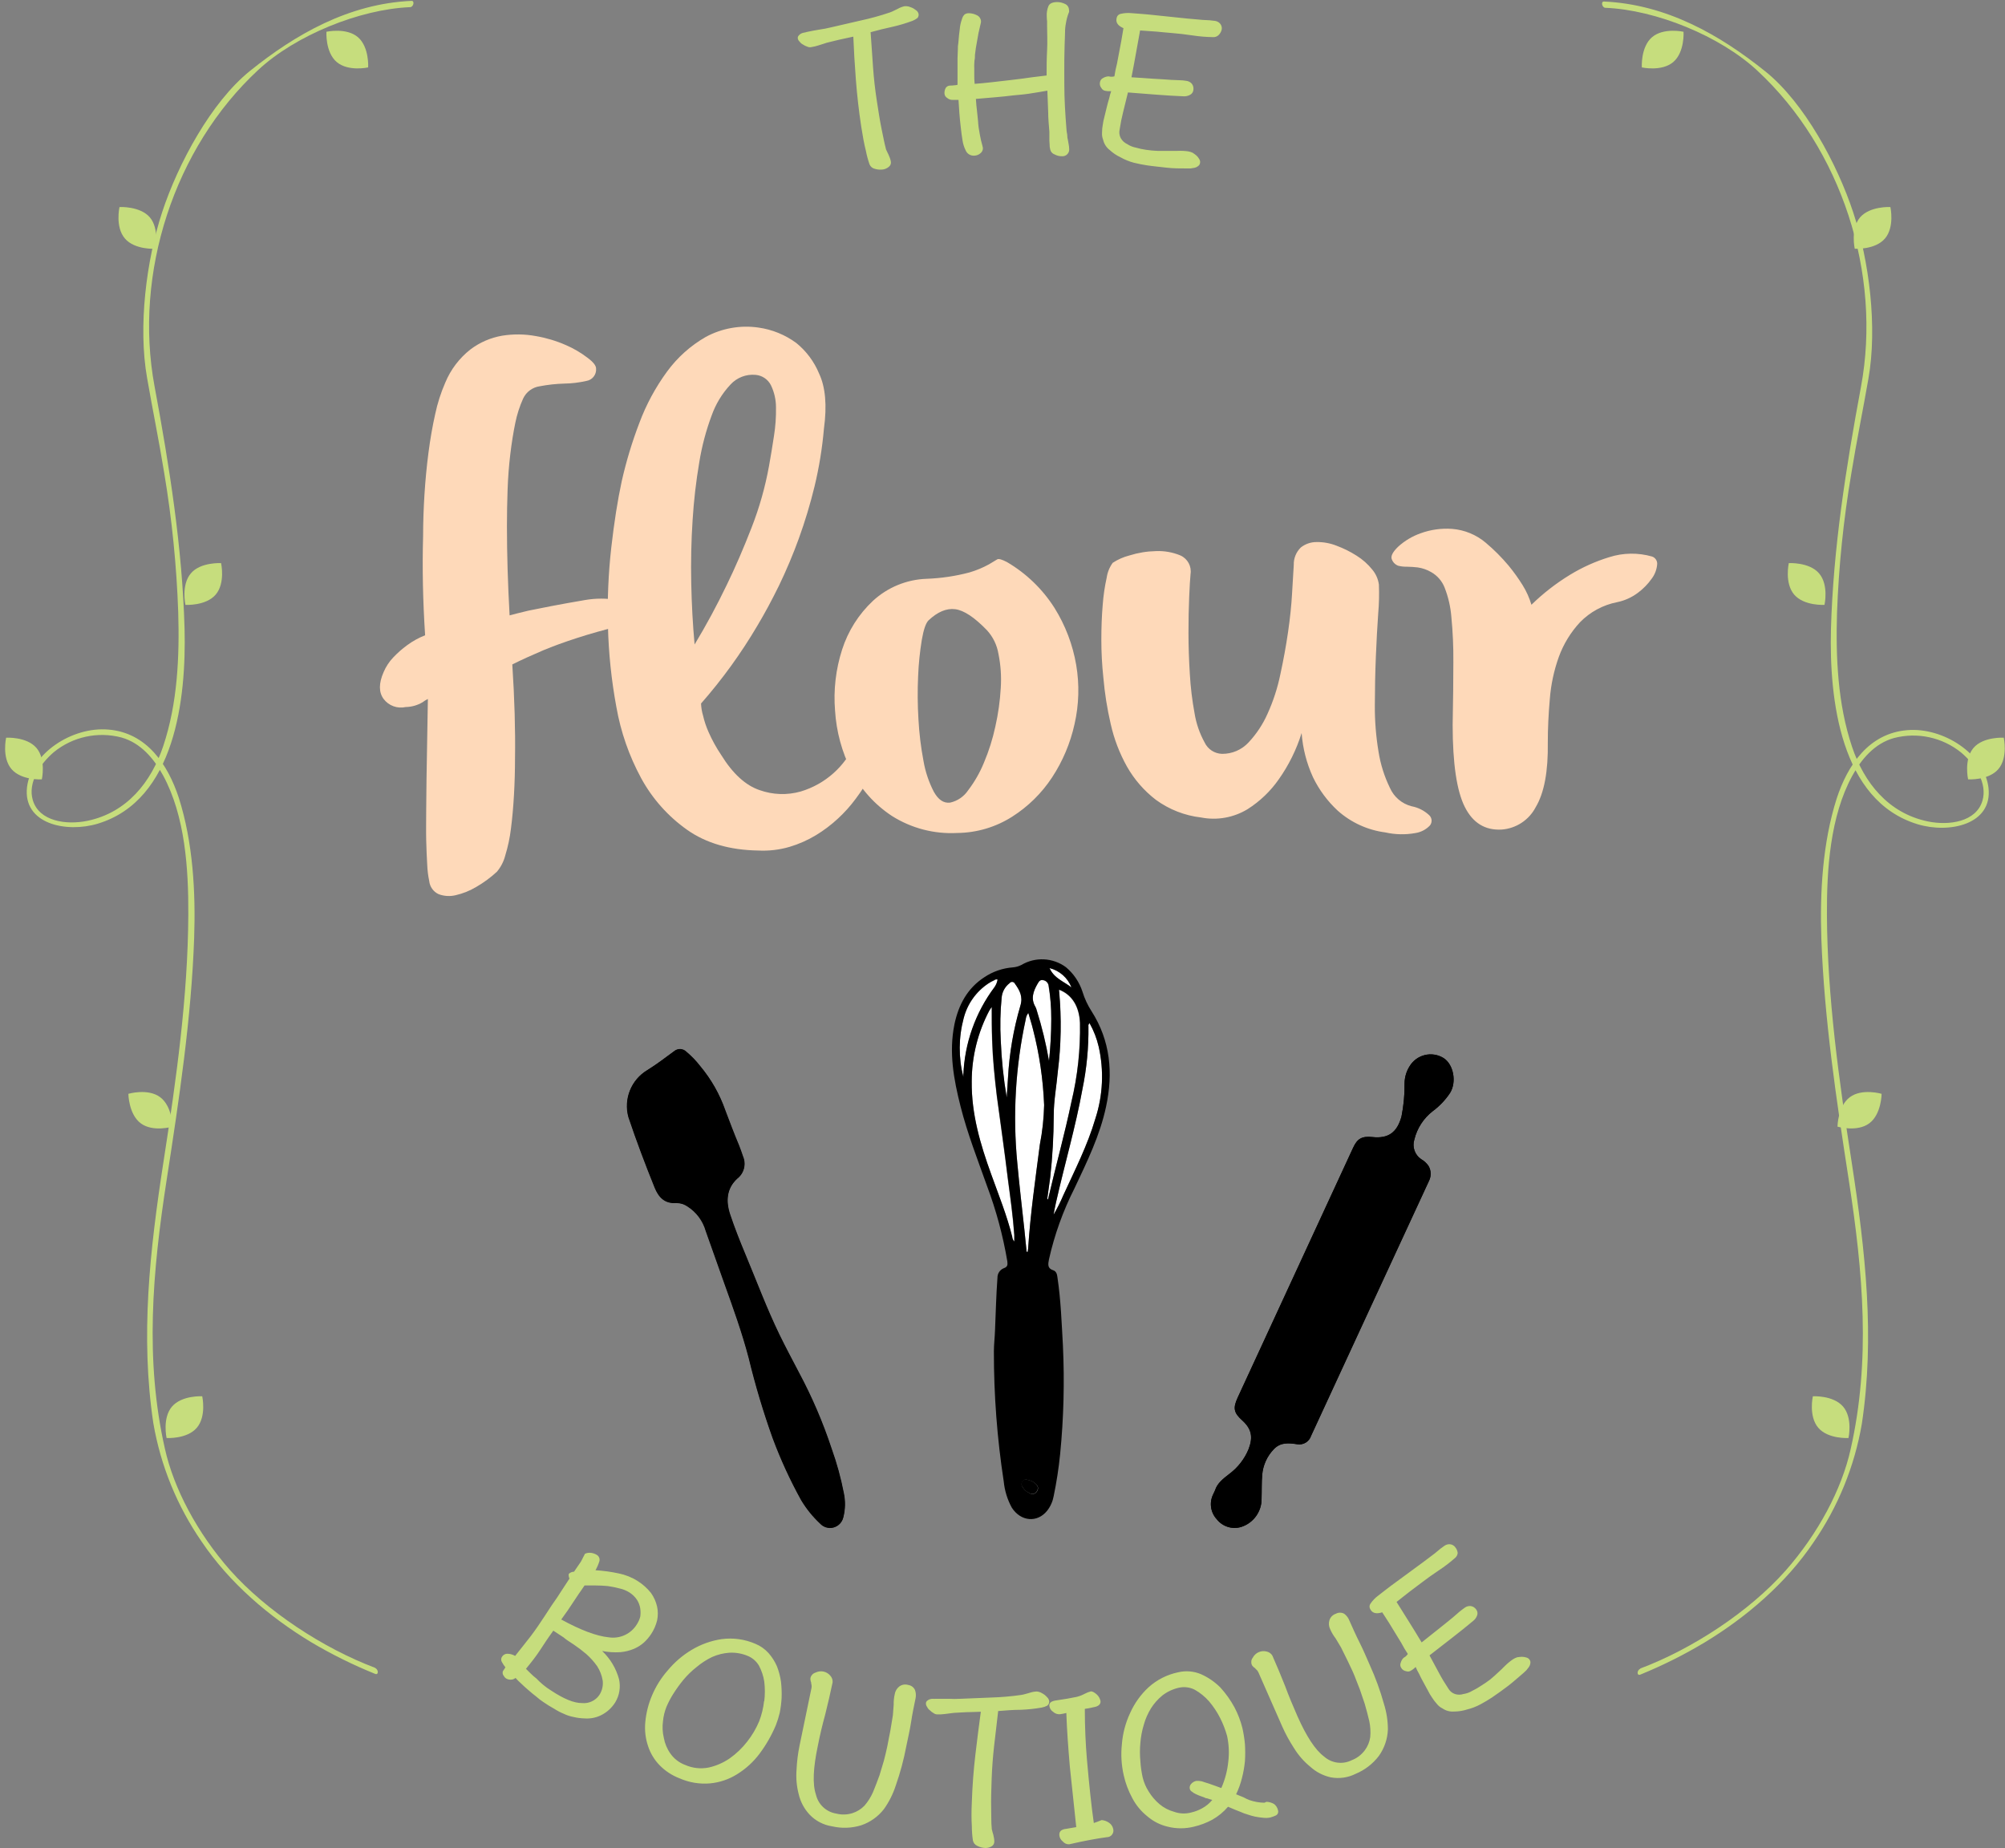 <svg xmlns="http://www.w3.org/2000/svg" width="370" height="341" viewBox="0 0 370 341">
  <rect x="0" y="0" width="370" height="341" fill="#808080" stroke="none"/>
  <g fill="none">
    <path fill="#C6DD7D" d="M169.31 3.32C169.041 3.529 168.745 3.7 168.43 3.83 167.22 4.283 165.98 4.654 164.72 4.94 163.39 5.23 162.02 5.56 160.66 5.94 160.83 8.17 160.96 10.35 161.11 12.42 161.26 14.49 161.49 16.53 161.78 18.42 162.09 20.42 162.37 22.29 162.69 23.82 163.01 25.35 163.23 26.53 163.43 27.25 163.46 27.473 163.535 27.687 163.65 27.88 163.77 28.11 163.84 28.31 163.95 28.5L164.21 29.13C164.288 29.338 164.348 29.552 164.39 29.77 164.474 30.143 164.338 30.531 164.04 30.77 163.73 31.035 163.353 31.208 162.95 31.27 162.454 31.34 161.95 31.303 161.47 31.16 161.024 31.07 160.651 30.767 160.47 30.35 160.178 29.514 159.948 28.659 159.78 27.79 159.47 26.59 159.21 25.13 158.94 23.42 158.493 20.487 158.16 17.577 157.94 14.69 157.72 11.803 157.563 9.16 157.47 6.76 156.47 6.99 155.62 7.17 154.85 7.33 154.08 7.49 153.33 7.73 152.6 7.88L151.85 8.12 151.09 8.36C150.63 8.512 150.158 8.625 149.68 8.7 149.436 8.745 149.183 8.71 148.96 8.6 148.685 8.515 148.425 8.387 148.19 8.22 147.941 8.101 147.727 7.918 147.57 7.69 147.395 7.544 147.275 7.343 147.23 7.12 147.186 6.913 147.25 6.699 147.4 6.55 147.52 6.401 147.67 6.278 147.84 6.19 147.993 6.118 148.154 6.065 148.32 6.03 148.511 6.006 148.698 5.963 148.88 5.9 149.61 5.75 150.37 5.59 151.15 5.47 151.887 5.37 152.618 5.229 153.34 5.05L158.81 3.79C160.637 3.397 162.44 2.899 164.21 2.3 164.464 2.211 164.711 2.104 164.95 1.98L165.69 1.62C166.083 1.397 166.508 1.235 166.95 1.14 167.192 1.124 167.434 1.145 167.67 1.2 167.943 1.283 168.21 1.383 168.47 1.5 168.75 1.67 168.98 1.84 169.17 1.98 169.335 2.134 169.453 2.332 169.51 2.55 169.565 2.824 169.491 3.108 169.31 3.32L169.31 3.32 169.31 3.32zM197.18 2.47C196.963 3.046 196.805 3.642 196.71 4.25 196.59 4.836 196.533 5.432 196.54 6.03 196.48 7.6 196.43 9.2 196.41 10.85 196.39 12.5 196.41 14.15 196.41 15.67 196.41 18.35 196.58 21.02 196.79 23.67 196.801 24.057 196.852 24.443 196.94 24.82 196.94 25.181 196.987 25.541 197.08 25.89L197.21 26.63C197.261 26.887 197.291 27.148 197.3 27.41 197.355 27.779 197.24 28.154 196.988 28.429 196.736 28.705 196.373 28.852 196 28.83 195.507 28.842 195.02 28.721 194.59 28.48 194.159 28.321 193.851 27.936 193.79 27.48 193.718 27.24 193.687 26.99 193.7 26.74 193.7 26.49 193.65 26.2 193.65 25.92L193.65 24.31C193.55 23.12 193.44 21.92 193.43 20.73L193.28 16.73 191.64 17.01 189.88 17.29C189.3 17.38 188.76 17.43 188.27 17.48L187 17.6C185.93 17.74 184.86 17.84 183.75 17.94L180.09 18.25C180.15 19.07 180.2 19.81 180.29 20.43L180.48 22.28C180.53 23.123 180.641 23.962 180.81 24.79 180.934 25.508 181.098 26.219 181.3 26.92 181.342 27.054 181.372 27.191 181.39 27.33 181.39 27.728 181.196 28.102 180.87 28.33 180.557 28.579 180.17 28.717 179.77 28.72 179.082 28.764 178.444 28.361 178.19 27.72 177.902 27.141 177.71 26.52 177.62 25.88 177.49 25.14 177.39 24.32 177.29 23.41 177.19 22.5 177.1 21.72 177.04 20.86L176.88 18.43 175.8 18.43C175.434 18.444 175.077 18.319 174.8 18.08 174.489 17.905 174.294 17.577 174.29 17.22 174.278 16.872 174.358 16.528 174.52 16.22 174.714 15.939 175.039 15.777 175.38 15.79 175.614 15.79 175.848 15.774 176.08 15.74 176.29 15.736 176.498 15.706 176.7 15.65L176.7 13.65 176.7 12.33 176.7 10.76 176.76 9.19C176.747 8.734 176.781 8.279 176.86 7.83 176.93 6.97 177 6.14 177.11 5.39 177.162 4.74 177.304 4.101 177.53 3.49 177.612 3.175 177.778 2.888 178.01 2.66 178.252 2.499 178.54 2.422 178.83 2.44 179.317 2.45 179.796 2.57 180.23 2.79 180.668 2.974 180.973 3.378 181.03 3.85L181.03 3.85C181.037 3.933 181.037 4.017 181.03 4.1 180.88 4.76 180.72 5.43 180.57 6.1L180.19 8.25C180.11 8.66 180.04 9.08 180 9.49 179.925 9.899 179.892 10.314 179.9 10.73 179.83 11.082 179.793 11.441 179.79 11.8 179.775 12.046 179.775 12.294 179.79 12.54L179.79 13.82C179.79 14.32 179.79 14.82 179.86 15.47 180.72 15.41 181.79 15.31 183.03 15.17L186.77 14.74C188.01 14.59 189.2 14.45 190.35 14.27L193.14 13.93C193.14 12.45 193.14 10.88 193.23 9.27 193.32 7.66 193.23 6.22 193.23 4.9L193.23 3.95C193.189 3.638 193.169 3.324 193.17 3.01 193.127 2.375 193.23 1.739 193.47 1.15 193.67.65 194.2.4 195.06.38 195.577.379 196.087.499 196.55.73 196.986.923 197.267 1.354 197.27 1.83 197.323 2.047 197.291 2.276 197.18 2.47L197.18 2.47 197.18 2.47zM224.85 6.5C224.579 6.749 224.217 6.876 223.85 6.85 222.594 6.833 221.341 6.73 220.1 6.54 218.75 6.34 217.48 6.19 216.33 6.1 215.18 6.01 214.33 5.92 213.49 5.84L210.39 5.62 209.62 9.88C209.37 11.26 209.11 12.72 208.8 14.26L210.7 14.38 212.7 14.52 214.56 14.63 216.13 14.74 217.62 14.8C218.07 14.8 218.53 14.85 218.94 14.92 219.326 14.97 219.682 15.158 219.94 15.45 220.185 15.772 220.29 16.18 220.23 16.58 220.196 16.965 219.97 17.307 219.63 17.49 219.262 17.697 218.842 17.794 218.42 17.77 216.84 17.7 215.15 17.61 213.3 17.46 211.45 17.31 209.71 17.17 208.15 17.06L207.28 20.6C207.004 21.681 206.783 22.776 206.62 23.88 206.489 24.428 206.564 25.004 206.83 25.5 207.098 25.973 207.507 26.351 208 26.58 208.488 26.904 209.035 27.128 209.61 27.24 210.22 27.415 210.842 27.549 211.47 27.64 212.179 27.747 212.893 27.814 213.61 27.84L215.69 27.84 216.44 27.84 217.28 27.84C217.948 27.808 218.618 27.838 219.28 27.93 219.556 27.98 219.825 28.064 220.08 28.18 220.327 28.339 220.564 28.512 220.79 28.7 220.997 28.891 221.172 29.114 221.31 29.36 221.442 29.564 221.496 29.809 221.46 30.05 221.432 30.282 221.309 30.492 221.12 30.63 220.939 30.786 220.723 30.895 220.49 30.95L219.72 31.08 219.01 31.08C217.72 31.08 216.47 31.08 215.32 30.94 214.17 30.8 212.86 30.69 211.6 30.5 210.86 30.39 210.1 30.23 209.21 30.02 208.358 29.79 207.538 29.454 206.77 29.02 206.038 28.676 205.363 28.22 204.77 27.67 204.172 27.209 203.751 26.556 203.58 25.82 203.404 25.386 203.332 24.917 203.37 24.45 203.371 23.98 203.414 23.512 203.5 23.05 203.569 22.544 203.673 22.042 203.81 21.55L204.24 19.78C204.37 19.22 204.53 18.66 204.7 18.1 204.787 17.665 204.908 17.237 205.06 16.82L204.4 16.82 203.99 16.76C203.669 16.715 203.389 16.518 203.24 16.23 202.993 15.929 202.9 15.529 202.99 15.15 203.043 14.821 203.257 14.539 203.56 14.4 203.862 14.214 204.206 14.108 204.56 14.09L205.01 14.16C205.226 14.168 205.441 14.145 205.65 14.09 205.767 13.298 205.927 12.514 206.13 11.74L206.92 7.56C207.03 6.87 207.18 6.1 207.32 5.2 206.32 4.76 205.93 4.2 206.03 3.5 206.049 3.318 206.103 3.141 206.19 2.98 206.322 2.781 206.52 2.635 206.75 2.57 207.44 2.401 208.154 2.353 208.86 2.43 209.77 2.48 210.75 2.59 211.86 2.67L219.08 3.42 220.44 3.54 221.88 3.67 223.2 3.74C223.61 3.8 223.94 3.81 224.2 3.85 224.592 3.903 224.95 4.103 225.2 4.41 225.418 4.695 225.512 5.055 225.46 5.41 225.378 5.829 225.164 6.211 224.85 6.5L224.85 6.5 224.85 6.5zM110.86 316.52C109.927 316.967 108.892 317.16 107.86 317.08 107.186 317.066 106.515 316.979 105.86 316.82 105.24 316.708 104.638 316.513 104.07 316.24 103.442 315.983 102.839 315.669 102.27 315.3 101.581 314.924 100.914 314.51 100.27 314.06 99.812 313.76 99.378 313.426 98.97 313.06 98.44 312.66 97.97 312.26 97.5 311.85 97.03 311.44 96.55 311.03 96.14 310.61 95.781 310.304 95.446 309.969 95.14 309.61 94.874 309.831 94.535 309.945 94.19 309.93 93.924 309.928 93.663 309.859 93.43 309.73 93.232 309.61 93.073 309.437 92.97 309.23 92.824 309.073 92.749 308.864 92.76 308.65 92.741 308.531 92.77 308.408 92.84 308.31L93.27 307.66C93.023 307.345 92.802 307.011 92.61 306.66 92.423 306.346 92.446 305.949 92.67 305.66 92.868 305.362 93.193 305.174 93.55 305.15 94.081 305.138 94.605 305.277 95.06 305.55 96.06 304.26 97.06 303.07 97.96 301.88 98.86 300.69 99.69 299.46 100.5 298.22L101.81 296.22C102.26 295.53 102.81 294.83 103.22 294.14L105.09 291.28C105 291.096 104.949 290.895 104.94 290.69 104.919 290.584 104.937 290.474 104.99 290.38 105.249 290.149 105.583 290.018 105.93 290.01L107.21 288.14 107.95 286.7C108.292 286.547 108.668 286.488 109.04 286.53 109.437 286.578 109.819 286.711 110.16 286.92 110.522 287.155 110.708 287.585 110.63 288.01 110.448 288.612 110.2 289.192 109.89 289.74 111.333 289.826 112.767 290.023 114.18 290.33 115.427 290.579 116.617 291.057 117.69 291.74 118.624 292.331 119.452 293.075 120.14 293.94 120.676 294.694 121.056 295.548 121.26 296.45 121.438 297.294 121.438 298.166 121.26 299.01 121.04 299.896 120.671 300.737 120.17 301.5 119.797 302.067 119.357 302.588 118.86 303.05 118.307 303.547 117.675 303.949 116.99 304.24 116.187 304.575 115.337 304.784 114.47 304.86 113.349 304.932 112.222 304.858 111.12 304.64 112.614 306.052 113.69 307.847 114.23 309.83 114.563 311.292 114.316 312.827 113.54 314.11 112.894 315.152 111.965 315.988 110.86 316.52L110.86 316.52 110.86 316.52zM111.21 310.05C111.053 309.129 110.713 308.248 110.21 307.46 109.632 306.639 108.961 305.887 108.21 305.22 107.465 304.582 106.684 303.988 105.87 303.44L104.97 302.85C104.63 302.62 104.25 302.37 103.97 302.11L102.11 300.89C101.18 302.16 100.39 303.36 99.67 304.47 98.95 305.58 98.03 306.75 97.06 307.93L97.96 308.82C98.272 309.134 98.606 309.425 98.96 309.69 99.347 310.094 99.754 310.478 100.18 310.84 100.667 311.245 101.182 311.616 101.72 311.95 104.06 313.49 105.92 314.26 107.41 314.25 108.671 314.374 109.898 313.798 110.61 312.75 111.137 311.936 111.35 310.959 111.21 310L111.21 310.05 111.21 310.05zM118.15 298.33C118.224 297.816 118.224 297.294 118.15 296.78 118.061 296.218 117.857 295.68 117.55 295.2 117.195 294.669 116.736 294.217 116.2 293.87 115.631 293.503 115.001 293.242 114.34 293.1 113.623 292.909 112.895 292.762 112.16 292.66 111.399 292.585 110.635 292.548 109.87 292.55L107.87 292.55C107.49 293.14 107.09 293.67 106.77 294.15L104.77 297.15 103.57 298.83C107.13 300.77 110.05 301.89 112.36 302.12 114.417 302.434 116.461 301.479 117.54 299.7 117.812 299.274 118.018 298.808 118.15 298.32L118.15 298.33 118.15 298.33zM140.16 323.6C139.028 325.107 137.624 326.389 136.02 327.38 134.509 328.328 132.796 328.907 131.02 329.07 129.094 329.234 127.158 328.911 125.39 328.13 124.016 327.604 122.772 326.789 121.74 325.74 120.758 324.736 120.022 323.517 119.59 322.18 119.113 320.765 118.939 319.266 119.08 317.78 119.237 316.057 119.665 314.369 120.35 312.78 121.053 311.128 122.015 309.599 123.2 308.25 124.443 306.741 125.934 305.456 127.61 304.45 129.313 303.423 131.203 302.743 133.17 302.45 135.29 302.167 137.448 302.467 139.41 303.32 140.335 303.7 141.162 304.285 141.83 305.03 142.465 305.753 142.984 306.569 143.37 307.45 143.729 308.368 143.981 309.324 144.12 310.3 144.234 311.279 144.274 312.265 144.24 313.25 144.191 314.191 144.074 315.126 143.89 316.05 143.706 316.815 143.472 317.566 143.19 318.3 142.403 320.185 141.385 321.965 140.16 323.6L140.16 323.6 140.16 323.6zM141.04 313.89C141.181 312.701 141.181 311.499 141.04 310.31 140.881 309.26 140.543 308.245 140.04 307.31 139.572 306.535 138.873 305.926 138.04 305.57 136.953 305.103 135.772 304.894 134.59 304.96 133.492 305.036 132.416 305.303 131.41 305.75 130.383 306.244 129.422 306.866 128.55 307.6 127.651 308.304 126.83 309.102 126.1 309.98 125.418 310.809 124.79 311.681 124.22 312.59 123.747 313.339 123.336 314.125 122.99 314.94 122.651 315.781 122.435 316.667 122.35 317.57 122.207 318.6 122.257 319.648 122.5 320.66 122.684 321.704 123.097 322.695 123.71 323.56 124.387 324.526 125.343 325.263 126.45 325.67 127.801 326.263 129.301 326.43 130.75 326.15 132.147 325.843 133.471 325.27 134.65 324.46 135.873 323.595 136.961 322.554 137.88 321.37 138.789 320.221 139.536 318.952 140.1 317.6 140.56 316.408 140.862 315.16 141 313.89L141.04 313.89 141.04 313.89zM165.28 329.53C164.783 331.054 164.058 332.493 163.13 333.8 162.056 335.192 160.595 336.235 158.93 336.8 157.182 337.34 155.322 337.406 153.54 336.99 151.959 336.747 150.504 335.987 149.4 334.83 148.42 333.782 147.731 332.496 147.4 331.1 147.013 329.63 146.875 328.106 146.99 326.59 147.058 325.074 147.245 323.566 147.55 322.08L149.76 311.42C149.782 311.254 149.782 311.086 149.76 310.92 149.711 310.765 149.687 310.603 149.69 310.44 149.622 310.302 149.581 310.153 149.57 310 149.534 309.862 149.534 309.718 149.57 309.58 149.686 309.123 150.036 308.761 150.49 308.63 151.424 308.156 152.562 308.393 153.23 309.2 153.532 309.532 153.684 309.973 153.65 310.42 153.23 312.42 152.777 314.39 152.29 316.33 151.77 318.24 151.29 320.21 150.91 322.19 150.07 326.19 149.91 329.19 150.57 331.13 150.986 332.952 152.465 334.341 154.31 334.64 155.298 334.894 156.337 334.866 157.31 334.56 158.157 334.289 158.924 333.811 159.54 333.17 160.185 332.42 160.714 331.577 161.11 330.67 161.52 329.67 161.91 328.67 162.31 327.55L163.11 324.89C163.33 324.01 163.56 323.13 163.75 322.2 163.94 321.27 164.09 320.33 164.3 319.36L164.77 316.51 164.92 314.56C164.903 313.908 164.967 313.256 165.11 312.62 165.201 312.055 165.5 311.544 165.95 311.19 166.426 310.836 167.044 310.732 167.61 310.91 168.156 310.986 168.624 311.337 168.85 311.84 169.019 312.307 169.06 312.811 168.97 313.3 168.66 314.79 168.35 316.3 168.13 317.76 167.91 319.22 167.54 320.76 167.24 322.25 166.774 324.723 166.119 327.157 165.28 329.53L165.28 329.53 165.28 329.53zM193.23 314.74C192.915 314.901 192.578 315.016 192.23 315.08 190.957 315.304 189.671 315.441 188.38 315.49 187.01 315.49 185.61 315.61 184.2 315.72 183.96 317.94 183.68 320.12 183.45 322.17 183.22 324.22 183.07 326.28 183 328.17 182.93 330.23 182.87 332.09 182.91 333.65 182.95 335.21 182.91 336.41 183 337.16 182.992 337.384 183.026 337.608 183.1 337.82 183.17 338.07 183.21 338.28 183.29 338.49L183.43 339.15C183.469 339.368 183.489 339.589 183.49 339.81 183.495 340.18 183.295 340.522 182.97 340.7 182.614 340.903 182.209 341.004 181.8 340.99 181.302 340.966 180.814 340.837 180.37 340.61 179.945 340.434 179.634 340.06 179.54 339.61 179.412 338.732 179.345 337.847 179.34 336.96 179.26 335.72 179.26 334.24 179.34 332.5 179.44 329.533 179.66 326.613 180 323.74 180.34 320.867 180.673 318.237 181 315.85 180 315.9 179.1 315.91 178.31 315.93 177.52 315.95 176.74 316.04 176 316.06L175.21 316.16 174.43 316.26C173.95 316.327 173.465 316.354 172.98 316.34 172.731 316.34 172.489 316.259 172.29 316.11 172.038 315.973 171.808 315.797 171.61 315.59 171.383 315.431 171.203 315.213 171.09 314.96 170.947 314.781 170.869 314.559 170.87 314.33 170.86 314.12 170.958 313.92 171.13 313.8 171.277 313.677 171.447 313.586 171.63 313.53 171.793 313.486 171.961 313.463 172.13 313.46 172.323 313.479 172.517 313.479 172.71 313.46L175.02 313.46C175.763 313.501 176.507 313.501 177.25 313.46L182.87 313.23C184.738 313.177 186.601 313.016 188.45 312.75 188.717 312.709 188.981 312.649 189.24 312.57L190.03 312.35C190.459 312.206 190.907 312.125 191.36 312.11 191.602 312.138 191.838 312.202 192.06 312.3 192.313 312.43 192.557 312.577 192.79 312.74 193.03 312.95 193.23 313.16 193.39 313.34 193.524 313.525 193.603 313.743 193.62 313.97 193.63 314.276 193.483 314.566 193.23 314.74L193.23 314.74 193.23 314.74zM204.22 339C202.5 339.23 200.22 339.64 197.3 340.31 196.85 340.332 196.415 340.139 196.13 339.79 195.77 339.514 195.538 339.102 195.49 338.65 195.44 338.03 195.73 337.65 196.49 337.49 196.69 337.49 197.39 337.33 198.61 337.14L197.43 326C197.14 322.63 196.89 319.34 196.78 316.08 196.391 316.177 195.997 316.254 195.6 316.31 195.145 316.343 194.697 316.188 194.36 315.88 193.945 315.625 193.677 315.186 193.64 314.7 193.64 314.21 193.95 313.93 194.76 313.78 196.4 313.55 197.7 313.32 198.68 313.11 199.21 312.979 199.721 312.781 200.2 312.52 200.555 312.332 200.931 312.188 201.32 312.09 201.61 312.09 201.96 312.28 202.4 312.66 202.752 312.985 202.993 313.411 203.09 313.88 203.14 314.49 202.68 314.88 201.78 315.02 201.256 315.151 200.725 315.251 200.19 315.32 200.19 318.8 200.35 321.89 200.57 324.52 201.01 329.62 201.44 333.52 201.85 336.38 202.26 336.26 202.73 336.06 203.3 335.84 203.793 335.88 204.267 336.053 204.67 336.34 205.05 336.594 205.318 336.984 205.42 337.43 205.532 337.805 205.458 338.21 205.221 338.521 204.983 338.832 204.611 339.01 204.22 339L204.22 339 204.22 339zM235.52 334.95C235.17 335.121 234.806 335.258 234.43 335.36 233.99 335.455 233.536 335.472 233.09 335.41 232.57 335.36 232.09 335.3 231.6 335.2 231.11 335.1 230.65 334.95 230.2 334.8 229.789 334.686 229.387 334.539 229 334.36L227.84 333.9C227.47 333.73 227.05 333.57 226.62 333.38 225.794 334.344 224.805 335.156 223.7 335.78 222.632 336.355 221.492 336.786 220.31 337.06 218.731 337.456 217.079 337.456 215.5 337.06 214.098 336.735 212.797 336.073 211.71 335.13 210.579 334.227 209.646 333.1 208.97 331.82 208.24 330.485 207.701 329.055 207.37 327.57 206.941 325.695 206.826 323.762 207.03 321.85 207.185 319.854 207.7 317.902 208.55 316.09 209.352 314.294 210.508 312.678 211.95 311.34 213.493 309.95 215.377 308.995 217.41 308.57 218.818 308.235 220.296 308.358 221.63 308.92 222.955 309.51 224.162 310.336 225.19 311.36 226.21 312.475 227.09 313.711 227.81 315.04 228.453 316.26 228.947 317.552 229.28 318.89 229.494 319.859 229.648 320.841 229.74 321.83 229.805 322.869 229.805 323.911 229.74 324.95 229.641 326.006 229.457 327.053 229.19 328.08 228.936 329.115 228.574 330.121 228.11 331.08L229.51 331.65C229.859 331.849 230.223 332.02 230.6 332.16 231.479 332.462 232.4 332.624 233.33 332.64L233.71 332.47C234.202 332.486 234.683 332.624 235.11 332.87 235.492 333.164 235.755 333.587 235.85 334.06 235.95 334.397 235.816 334.76 235.52 334.95L235.52 334.95 235.52 334.95zM225.16 317C224.598 315.892 223.906 314.855 223.1 313.91 222.357 313.067 221.478 312.354 220.5 311.8 219.603 311.331 218.569 311.193 217.58 311.41 216.468 311.652 215.423 312.137 214.52 312.83 213.689 313.507 212.973 314.314 212.4 315.22 211.815 316.169 211.367 317.196 211.07 318.27 210.738 319.364 210.527 320.49 210.44 321.63 210.337 322.731 210.337 323.839 210.44 324.94 210.501 325.949 210.642 326.953 210.86 327.94 211.081 328.869 211.456 329.755 211.97 330.56 212.507 331.442 213.183 332.232 213.97 332.9 214.754 333.559 215.672 334.04 216.66 334.31 217.662 334.671 218.75 334.72 219.78 334.45 220.478 334.293 221.151 334.041 221.78 333.7 222.523 333.308 223.179 332.77 223.71 332.12 223.415 332.045 223.125 331.955 222.84 331.85 222.599 331.833 222.366 331.757 222.16 331.63 221.94 331.564 221.723 331.488 221.51 331.4 221.224 331.295 220.943 331.175 220.67 331.04 220.419 330.934 220.186 330.789 219.98 330.61 219.782 330.505 219.634 330.325 219.57 330.11 219.481 329.771 219.576 329.411 219.82 329.16 220.063 328.882 220.389 328.689 220.75 328.61 221.085 328.582 221.422 328.606 221.75 328.68 222.17 328.84 222.62 328.95 223.07 329.1 223.52 329.25 223.89 329.38 224.31 329.54L225.38 329.93C226.066 328.372 226.502 326.714 226.67 325.02 226.854 323.455 226.779 321.871 226.45 320.33 226.131 319.18 225.699 318.064 225.16 317L225.16 317 225.16 317zM255.39 314.4C255.872 315.927 256.118 317.519 256.12 319.12 256.053 320.878 255.473 322.578 254.45 324.01 253.341 325.463 251.868 326.598 250.18 327.3 248.754 328.02 247.13 328.248 245.56 327.95 244.159 327.637 242.863 326.965 241.8 326 240.614 325.034 239.6 323.874 238.8 322.57 237.967 321.298 237.238 319.96 236.62 318.57L232.22 308.57C232.142 308.42 232.048 308.28 231.94 308.15 231.807 308.055 231.691 307.936 231.6 307.8 231.464 307.725 231.342 307.627 231.24 307.51 231.132 307.42 231.049 307.302 231 307.17 230.826 306.734 230.898 306.238 231.19 305.87 231.674 304.941 232.737 304.472 233.75 304.74 234.189 304.834 234.569 305.105 234.8 305.49 235.633 307.377 236.413 309.24 237.14 311.08 237.83 312.94 238.6 314.8 239.42 316.65 241.09 320.42 242.74 322.93 244.35 324.12 245.747 325.359 247.756 325.628 249.43 324.8 250.399 324.431 251.242 323.793 251.86 322.96 252.392 322.251 252.736 321.418 252.86 320.54 252.951 319.557 252.893 318.566 252.69 317.6 252.46 316.6 252.16 315.49 251.84 314.37L250.95 311.75C250.62 310.9 250.29 310.06 249.95 309.19 249.61 308.32 249.15 307.47 248.75 306.57L247.47 303.98 246.47 302.31C246.066 301.791 245.73 301.223 245.47 300.62 245.214 300.108 245.164 299.518 245.33 298.97 245.507 298.403 245.946 297.956 246.51 297.77 246.992 297.503 247.578 297.503 248.06 297.77 248.485 298.081 248.811 298.508 249 299 249.62 300.39 250.24 301.79 250.91 303.11 251.58 304.43 252.2 305.92 252.8 307.28 253.845 309.583 254.711 311.964 255.39 314.4L255.39 314.4 255.39 314.4zM269 286.55C268.97 286.909 268.797 287.24 268.52 287.47 267.575 288.303 266.572 289.068 265.52 289.76 264.39 290.51 263.35 291.26 262.43 291.96 261.51 292.66 260.82 293.18 260.16 293.67 259.5 294.16 258.64 294.88 257.72 295.59L260.02 299.26C260.76 300.45 261.55 301.71 262.35 303.06L263.84 301.87 265.43 300.61 266.89 299.44 268.12 298.44 269.27 297.44C269.63 297.15 269.98 296.87 270.32 296.64 270.638 296.411 271.03 296.308 271.42 296.35 271.828 296.413 272.191 296.646 272.42 296.99 272.655 297.298 272.719 297.704 272.59 298.07 272.452 298.464 272.206 298.81 271.88 299.07 270.67 300.07 269.35 301.15 267.88 302.28 266.41 303.41 265.03 304.48 263.8 305.45L265.53 308.66C266.053 309.646 266.628 310.604 267.25 311.53 267.52 312.02 267.962 312.394 268.49 312.58 269.001 312.742 269.549 312.742 270.06 312.58 270.637 312.495 271.192 312.294 271.69 311.99 272.262 311.713 272.813 311.395 273.34 311.04 273.912 310.688 274.466 310.307 275 309.9 275.57 309.42 276.08 308.98 276.55 308.52L277.1 308.01C277.28 307.84 277.46 307.66 277.69 307.42 278.164 306.951 278.679 306.526 279.23 306.15 279.465 306.003 279.717 305.886 279.98 305.8 280.271 305.753 280.565 305.722 280.86 305.71 281.146 305.713 281.429 305.76 281.7 305.85 281.933 305.913 282.136 306.059 282.27 306.26 282.404 306.448 282.455 306.683 282.41 306.91 282.383 307.147 282.297 307.374 282.16 307.57L281.68 308.19 281.16 308.68C280.16 309.53 279.25 310.35 278.33 311.06 277.41 311.77 276.33 312.53 275.28 313.25 274.66 313.66 273.98 314.06 273.19 314.49 272.416 314.904 271.593 315.22 270.74 315.43 269.955 315.682 269.135 315.811 268.31 315.81 267.562 315.868 266.817 315.666 266.2 315.24 265.779 315.04 265.412 314.742 265.13 314.37 264.814 314.022 264.53 313.648 264.28 313.25 263.985 312.832 263.724 312.39 263.5 311.93L262.63 310.33C262.35 309.83 262.09 309.33 261.84 308.78 261.612 308.4 261.415 308.002 261.25 307.59 261 307.81 260.85 307.96 260.75 308.02L260.4 308.25C260.134 308.435 259.795 308.48 259.49 308.37 259.102 308.315 258.762 308.082 258.57 307.74 258.388 307.46 258.358 307.107 258.49 306.8 258.582 306.47 258.754 306.168 258.99 305.92L259.37 305.67C259.536 305.532 259.681 305.37 259.8 305.19 259.356 304.526 258.949 303.838 258.58 303.13L256.36 299.5C255.98 298.92 255.57 298.24 255.07 297.5 254.07 297.83 253.37 297.69 252.98 297.11 252.873 296.962 252.795 296.796 252.75 296.62 252.704 296.381 252.755 296.133 252.89 295.93 253.284 295.342 253.779 294.828 254.35 294.41 255.06 293.84 255.86 293.25 256.71 292.59L262.57 288.29 263.66 287.47 264.81 286.6 265.81 285.77C266.15 285.54 266.4 285.32 266.61 285.19 266.932 284.98 267.321 284.898 267.7 284.96 268.052 285.025 268.365 285.226 268.57 285.52 268.808 285.816 268.957 286.173 269 286.55L269 286.55 269 286.55z"/>
    <path fill="#FED9B9" d="M110,68 C110.098,69.115 109.316,70.116 108.21,70.29 C106.871,70.595 105.503,70.76 104.13,70.78 C102.616,70.822 101.108,70.986 99.62,71.27 C98.267,71.456 97.101,72.319 96.53,73.56 C95.89,74.982 95.41,76.471 95.1,78 C94.733,79.773 94.423,81.71 94.17,83.81 C93.917,85.91 93.75,88.093 93.67,90.36 C93.59,92.633 93.55,94.88 93.55,97.1 C93.55,102.213 93.713,107.697 94.04,113.55 C94.947,113.303 96.1,113.013 97.5,112.68 C98.653,112.44 100.097,112.153 101.83,111.82 C103.563,111.487 105.623,111.117 108.01,110.71 C109.956,110.378 111.944,110.378 113.89,110.71 C114.983,110.862 116,111.359 116.79,112.13 C117.291,112.694 117.316,113.537 116.85,114.13 C116.194,114.946 115.233,115.459 114.19,115.55 C111.47,116.217 108.913,116.937 106.52,117.71 C104.127,118.483 102.03,119.247 100.23,120 C98.083,120.913 96.187,121.78 94.54,122.6 C94.953,128.947 95.12,134.717 95.04,139.91 C95.04,142.137 94.977,144.383 94.85,146.65 C94.723,148.917 94.537,151 94.29,152.9 C94.09,154.578 93.738,156.235 93.24,157.85 C92.96,158.954 92.434,159.979 91.7,160.85 C90.551,161.914 89.286,162.847 87.93,163.63 C86.743,164.345 85.45,164.868 84.1,165.18 C83.052,165.436 81.95,165.37 80.94,164.99 C79.979,164.548 79.321,163.632 79.21,162.58 C79.002,161.592 78.878,160.589 78.84,159.58 C78.76,158.22 78.69,156.69 78.65,155 C78.61,153.31 78.65,151.48 78.65,149.5 C78.65,147.52 78.71,145.59 78.71,143.69 C78.79,139.157 78.873,134.25 78.96,128.97 C78.609,129.147 78.274,129.354 77.96,129.59 C77.023,130.144 75.958,130.444 74.87,130.46 C73.335,130.809 71.738,130.226 70.79,128.97 C69.883,127.737 69.883,126.087 70.79,124.02 C71.214,123.011 71.821,122.089 72.58,121.3 C73.354,120.482 74.201,119.735 75.11,119.07 C76.138,118.31 77.261,117.688 78.45,117.22 C78.037,110.873 77.913,104.773 78.08,98.92 C78.08,96.447 78.163,93.89 78.33,91.25 C78.497,88.61 78.743,86.033 79.07,83.52 C79.397,81.007 79.81,78.637 80.31,76.41 C80.731,74.415 81.355,72.469 82.17,70.6 C83.165,68.195 84.763,66.087 86.81,64.48 C88.535,63.175 90.548,62.304 92.68,61.94 C94.732,61.611 96.826,61.635 98.87,62.01 C100.788,62.337 102.659,62.898 104.44,63.68 C105.865,64.295 107.209,65.085 108.44,66.03 C109.49,66.81 110,67.47 110,68 L110,68 L110,68 Z"/>
    <path fill="#FED9B9" d="M152.05,79.09 C151.739,82.675 151.161,86.231 150.32,89.73 C149.527,92.997 148.555,96.219 147.41,99.38 C146.339,102.326 145.121,105.216 143.76,108.04 C142.427,110.76 141.093,113.233 139.76,115.46 C136.755,120.559 133.277,125.364 129.37,129.81 C129.398,130.566 129.522,131.315 129.74,132.04 C129.978,133.069 130.313,134.074 130.74,135.04 C131.394,136.531 132.181,137.96 133.09,139.31 C135.23,142.77 137.6,144.933 140.2,145.8 C142.63,146.664 145.268,146.751 147.75,146.05 C152.304,144.692 156.014,141.374 157.87,137 C158.24,135.625 158.925,134.355 159.87,133.29 C160.537,132.71 161.133,132.567 161.66,132.86 C162.287,133.276 162.731,133.917 162.9,134.65 C163.196,135.621 163.301,136.639 163.21,137.65 C161.923,141.149 160.13,144.44 157.89,147.42 C156.931,148.715 155.853,149.916 154.67,151.01 C153.419,152.176 152.052,153.212 150.59,154.1 C149.061,155.024 147.422,155.75 145.71,156.26 C143.845,156.807 141.901,157.037 139.96,156.94 C134.68,156.86 130.29,155.583 126.79,153.11 C123.275,150.627 120.377,147.37 118.32,143.59 C116.089,139.478 114.542,135.029 113.74,130.42 C112.828,125.502 112.31,120.52 112.19,115.52 C112.058,110.668 112.265,105.813 112.81,100.99 C113.343,96.323 113.983,92.263 114.73,88.81 C115.558,85.133 116.651,81.52 118,78 C119.253,74.65 120.959,71.487 123.07,68.6 C124.981,65.976 127.424,63.785 130.24,62.17 C133.207,60.565 136.612,59.959 139.95,60.44 C142.484,60.792 144.89,61.772 146.95,63.29 C148.796,64.788 150.24,66.723 151.15,68.92 C152.33,71.42 152.63,74.81 152.05,79.09 L152.05,79.09 L152.05,79.09 Z M128.18,118.92 C130.32,115.373 132.3,111.707 134.12,107.92 C135.687,104.7 137.213,101.173 138.7,97.34 C140.133,93.672 141.208,89.875 141.91,86 C142.237,84.187 142.543,82.33 142.83,80.43 C143.107,78.691 143.231,76.931 143.2,75.17 C143.202,73.757 142.884,72.363 142.27,71.09 C141.725,69.997 140.647,69.269 139.43,69.17 C137.686,69.007 135.968,69.674 134.79,70.97 C133.258,72.609 132.08,74.546 131.33,76.66 C130.282,79.464 129.515,82.365 129.04,85.32 C128.44,88.856 128.03,92.421 127.81,96 C127.563,99.753 127.48,103.607 127.56,107.56 C127.64,111.513 127.847,115.3 128.18,118.92 L128.18,118.92 L128.18,118.92 Z"/>
    <path fill="#FED9B9" d="M185.82 103.71C189.379 105.794 192.389 108.698 194.6 112.18 196.604 115.39 197.963 118.96 198.6 122.69 199.217 126.322 199.112 130.039 198.29 133.63 197.517 137.132 196.111 140.463 194.14 143.46 192.226 146.367 189.718 148.834 186.78 150.7 183.747 152.627 180.234 153.667 176.64 153.7 172.39 153.929 168.175 152.828 164.58 150.55 161.407 148.459 158.83 145.583 157.1 142.2 155.36 138.751 154.34 134.985 154.1 131.13 153.788 127.328 154.23 123.501 155.4 119.87 156.498 116.434 158.457 113.336 161.09 110.87 163.799 108.37 167.316 106.926 171 106.8 173.676 106.702 176.332 106.307 178.92 105.62 180.164 105.254 181.364 104.755 182.5 104.13L184.05 103.2C184.323 103.067 184.913 103.237 185.82 103.71L185.82 103.71 185.82 103.71zM171.35 114.47C170.85 114.97 170.44 116.16 170.11 118.06 169.748 120.271 169.52 122.502 169.43 124.74 169.307 127.406 169.327 130.076 169.49 132.74 169.628 135.315 169.939 137.877 170.42 140.41 170.759 142.394 171.403 144.313 172.33 146.1 173.16 147.58 174.14 148.24 175.33 148.1 176.697 147.797 177.894 146.976 178.67 145.81 179.854 144.254 180.829 142.549 181.57 140.74 182.482 138.585 183.188 136.348 183.68 134.06 184.208 131.721 184.542 129.343 184.68 126.95 184.819 124.837 184.675 122.715 184.25 120.64 183.98 119.025 183.251 117.522 182.15 116.31 179.843 113.917 177.887 112.617 176.28 112.41 174.673 112.203 173.03 112.89 171.35 114.47L171.35 114.47 171.35 114.47zM219.7 105.94C219.62 106.767 219.537 108.167 219.45 110.14 219.363 112.113 219.32 114.32 219.32 116.76 219.32 119.193 219.403 121.73 219.57 124.37 219.708 126.796 219.998 129.211 220.44 131.6 220.744 133.494 221.374 135.321 222.3 137 222.89 138.253 224.136 139.065 225.52 139.1 227.37 139.118 229.142 138.356 230.4 137 231.865 135.438 233.055 133.639 233.92 131.68 234.969 129.364 235.757 126.94 236.27 124.45 236.85 121.783 237.327 119.167 237.7 116.6 238.073 114.033 238.32 111.643 238.44 109.43 238.56 107.2 238.67 105.43 238.75 104.24 238.713 103.032 239.184 101.864 240.05 101.02 240.875 100.367 241.898 100.014 242.95 100.02 244.22 99.999 245.481 100.23 246.66 100.7 247.959 101.182 249.203 101.802 250.37 102.55 251.455 103.228 252.418 104.084 253.22 105.08 253.889 105.87 254.319 106.834 254.46 107.86 254.53 109.654 254.487 111.451 254.33 113.24 254.163 115.593 254.02 118.233 253.9 121.16 253.78 124.087 253.717 127.087 253.71 130.16 253.692 133.018 253.92 135.871 254.39 138.69 254.754 141.009 255.462 143.26 256.49 145.37 257.23 147.057 258.705 148.311 260.49 148.77 261.69 148.994 262.803 149.552 263.7 150.38 264.265 150.867 264.348 151.712 263.89 152.3 263.167 153.069 262.205 153.569 261.16 153.72 259.337 154.047 257.467 154.007 255.66 153.6 252.398 153.178 249.339 151.785 246.88 149.6 244.98 147.845 243.426 145.749 242.3 143.42 241.119 140.847 240.408 138.083 240.2 135.26 239.251 138.306 237.831 141.184 235.99 143.79 234.457 145.989 232.502 147.862 230.24 149.3 227.667 150.87 224.598 151.42 221.64 150.84 218.62 150.493 215.742 149.366 213.29 147.57 211.125 145.906 209.316 143.825 207.97 141.45 206.596 138.992 205.585 136.348 204.97 133.6 204.312 130.769 203.858 127.895 203.61 125 203.363 122.698 203.239 120.385 203.24 118.07 203.24 115.77 203.32 113.62 203.49 111.64 203.613 109.934 203.86 108.24 204.23 106.57 204.375 105.587 204.756 104.654 205.34 103.85 206.288 103.23 207.332 102.77 208.43 102.49 210.011 101.994 211.654 101.725 213.31 101.69 214.857 101.623 216.4 101.896 217.83 102.49 219.163 103.083 219.93 104.499 219.7 105.94L219.7 105.94 219.7 105.94zM264.1 105.56C263.339 105.118 262.501 104.826 261.63 104.7 260.966 104.621 260.299 104.578 259.63 104.57 259.088 104.581 258.546 104.521 258.02 104.39 257.479 104.187 257.053 103.761 256.85 103.22 256.6 102.64 256.99 101.86 258.02 100.87 259.221 99.779 260.629 98.939 262.16 98.4 264.018 97.723 265.998 97.447 267.97 97.59 270.248 97.769 272.413 98.658 274.16 100.13 275.702 101.427 277.127 102.855 278.42 104.4 279.357 105.543 280.219 106.745 281 108 281.692 109.121 282.233 110.328 282.61 111.59 284.781 109.47 287.186 107.605 289.78 106.03 292.03 104.662 294.442 103.58 296.96 102.81 299.527 101.989 302.279 101.948 304.87 102.69 305.517 102.911 305.91 103.566 305.8 104.24 305.706 105.162 305.36 106.041 304.8 106.78 304.097 107.777 303.24 108.654 302.26 109.38 301.127 110.233 299.819 110.824 298.43 111.11 295.819 111.62 293.426 112.915 291.57 114.82 289.859 116.663 288.533 118.828 287.67 121.19 286.765 123.707 286.204 126.334 286 129 285.753 131.767 285.63 134.433 285.63 137 285.71 142.333 284.967 146.31 283.4 148.93 282.164 151.313 279.777 152.881 277.1 153.07 274.047 153.237 271.78 151.837 270.3 148.87 268.82 145.903 268.077 140.873 268.07 133.78 268.157 129.327 268.2 125.453 268.2 122.16 268.224 119.372 268.1 116.585 267.83 113.81 267.683 111.966 267.265 110.153 266.59 108.43 266.116 107.215 265.236 106.201 264.1 105.56L264.1 105.56 264.1 105.56z"/>
    <path fill="#000000" d="M224.22,275 L223.89,275.72 C223.122,277.25 223.385,279.096 224.55,280.35 C225.607,281.689 227.373,282.251 229.01,281.77 C231.315,281.052 232.866,278.894 232.81,276.48 C232.86,275.05 232.81,273.61 232.92,272.18 C233.061,270.379 233.829,268.684 235.09,267.39 C236.35,266.09 237.84,266.27 239.4,266.5 C240.511,266.684 241.59,266.03 241.94,264.96 C249.2,249.26 256.46,233.563 263.72,217.87 C264.131,217.021 264.105,216.026 263.65,215.2 C263.291,214.657 262.808,214.208 262.24,213.89 C261.076,213.092 260.572,211.625 261,210.28 C261.502,208.204 262.694,206.36 264.38,205.05 C265.655,204.112 266.752,202.953 267.62,201.63 C268.83,199.63 268.23,196.41 266.39,195.24 C265.356,194.6 264.108,194.402 262.927,194.692 C261.746,194.982 260.731,195.734 260.11,196.78 C259.538,197.696 259.223,198.75 259.2,199.83 C259.23,201.911 259.039,203.989 258.63,206.03 C257.83,208.95 256.22,210.14 253.27,209.82 C251.33,209.61 250.48,210.08 249.69,211.82 L228.38,257.94 C227.51,259.84 227.68,260.69 229.23,262.09 C230.99,263.68 231.23,265.19 230.42,267.39 C229.682,269.19 228.473,270.758 226.92,271.93 C225.8,272.77 224.63,273.64 224.22,275 L224.22,275 L224.22,275 Z"/>
    <path fill="#000000" d="M224.22 275C224.63 273.67 225.8 272.81 226.92 271.91 228.473 270.738 229.682 269.17 230.42 267.37 231.28 265.17 230.99 263.66 229.23 262.07 227.68 260.68 227.51 259.83 228.38 257.92L249.69 211.8C250.48 210.08 251.34 209.61 253.27 209.8 256.22 210.12 257.82 208.94 258.63 206.01 259.039 203.969 259.23 201.891 259.2 199.81 259.223 198.73 259.538 197.676 260.11 196.76 260.731 195.714 261.746 194.962 262.927 194.672 264.108 194.382 265.356 194.58 266.39 195.22 268.23 196.39 268.83 199.6 267.62 201.61 266.752 202.933 265.655 204.092 264.38 205.03 262.694 206.34 261.502 208.184 261 210.26 260.572 211.605 261.076 213.072 262.24 213.87 262.808 214.188 263.291 214.637 263.65 215.18 264.105 216.006 264.131 217.001 263.72 217.85 256.44 233.537 249.18 249.233 241.94 264.94 241.59 266.01 240.511 266.664 239.4 266.48 237.84 266.25 236.35 266.07 235.09 267.37 233.829 268.664 233.061 270.359 232.92 272.16 232.78 273.58 232.86 275.02 232.81 276.46 232.866 278.874 231.315 281.032 229.01 281.75 227.373 282.231 225.607 281.669 224.55 280.33 223.385 279.076 223.122 277.23 223.89 275.7L224.22 275 224.22 275zM129.2 196.71C128.425 195.734 127.543 194.848 126.57 194.07 125.955 193.489 125.001 193.468 124.36 194.02 122.74 195.22 121.13 196.45 119.41 197.51 116.448 199.287 115.036 202.822 115.96 206.15 117.43 210.52 119.06 214.84 120.8 219.15 121.53 220.95 122.67 222.15 124.8 221.99 125.544 221.986 126.271 222.213 126.88 222.64 128.512 223.687 129.703 225.295 130.23 227.16 131.37 230.36 132.49 233.57 133.64 236.77 135.28 241.33 136.93 245.9 138.16 250.59 139.37 255.595 140.845 260.532 142.58 265.38 144.049 269.326 145.81 273.157 147.85 276.84 148.808 278.432 149.982 279.882 151.34 281.15 151.963 281.826 152.909 282.102 153.797 281.868 154.686 281.633 155.372 280.926 155.58 280.03 155.96 278.557 155.991 277.017 155.67 275.53 155.132 272.757 154.383 270.029 153.43 267.37 151.836 262.54 149.829 257.856 147.43 253.37 146.21 251.01 144.94 248.67 143.78 246.28 141.46 241.49 139.6 236.5 137.55 231.59 136.55 229.14 135.55 226.66 134.7 224.14 133.85 221.62 134.06 219.33 136.02 217.5 137.26 216.548 137.696 214.877 137.08 213.44 136.84 212.78 136.63 212.1 136.36 211.44 135.46 209.3 134.63 207.13 133.82 204.96 132.797 201.951 131.231 199.155 129.2 196.71L129.2 196.71 129.2 196.71z"/>
    <path fill="#000000" d="M129.2,196.71 C131.243,199.133 132.825,201.908 133.87,204.9 C134.69,207.07 135.51,209.24 136.41,211.38 C136.68,212.03 136.89,212.71 137.13,213.38 C137.746,214.817 137.31,216.488 136.07,217.44 C134.07,219.27 133.95,221.67 134.75,224.08 C135.55,226.49 136.57,229.08 137.6,231.53 C139.65,236.44 141.51,241.43 143.83,246.22 C144.99,248.61 146.25,250.95 147.48,253.31 C149.879,257.796 151.886,262.48 153.48,267.31 C154.433,269.969 155.182,272.697 155.72,275.47 C156.041,276.957 156.01,278.497 155.63,279.97 C155.422,280.866 154.736,281.573 153.847,281.808 C152.959,282.042 152.013,281.766 151.39,281.09 C150.032,279.822 148.858,278.372 147.9,276.78 C145.86,273.097 144.099,269.266 142.63,265.32 C140.895,260.472 139.42,255.535 138.21,250.53 C136.98,245.84 135.33,241.27 133.69,236.71 C132.54,233.51 131.42,230.3 130.28,227.1 C129.753,225.235 128.562,223.627 126.93,222.58 C126.321,222.153 125.594,221.926 124.85,221.93 C122.71,222.09 121.57,220.93 120.85,219.09 C119.11,214.82 117.48,210.5 116.01,206.09 C115.086,202.762 116.498,199.227 119.46,197.45 C121.17,196.39 122.78,195.16 124.41,193.96 C125.051,193.408 126.005,193.429 126.62,194.01 C127.579,194.81 128.444,195.716 129.2,196.71 L129.2,196.71 L129.2,196.71 Z M151.69,272.62 C151.319,272.141 150.681,271.955 150.11,272.16 C149.45,272.45 149.55,273.16 149.58,273.77 C149.753,274.875 150.223,275.912 150.94,276.77 C151.24,277.22 151.52,277.77 152.18,277.52 C152.839,277.349 153.267,276.715 153.18,276.04 C153.086,274.764 152.561,273.558 151.69,272.62 L151.69,272.62 L151.69,272.62 Z"/>
    <path fill="#000000" d="M151.69,272.62 C152.552,273.558 153.07,274.76 153.16,276.03 C153.247,276.705 152.819,277.339 152.16,277.51 C151.49,277.75 151.22,277.21 150.92,276.76 C150.203,275.902 149.733,274.865 149.56,273.76 C149.56,273.2 149.42,272.44 150.09,272.15 C150.669,271.937 151.318,272.128 151.69,272.62 L151.69,272.62 L151.69,272.62 Z"/>
    <path fill="#FFFFFF" d="M194.88 221.85C196.46 214.85 198.49 207.97 199.76 200.93 200.539 197.134 200.908 193.265 200.86 189.39 200.81 189.172 200.892 188.945 201.07 188.81 201.833 190.166 202.398 191.624 202.75 193.14 203.749 197.548 203.535 202.144 202.13 206.44 200.69 211.35 198.35 215.92 196.22 220.56 195.699 221.787 195.102 222.979 194.43 224.13 194.57 223.36 194.71 222.57 194.88 221.85L194.88 221.85 194.88 221.85zM197.73 182.2C196.32 181.1 194.5 180.52 193.68 178.63 195.528 179.095 197.037 180.425 197.73 182.2L197.73 182.2 197.73 182.2zM193.47 221L193.37 221.31 193.23 221.31C193.4 219.97 193.61 218.63 193.78 217.31 194.203 213.511 194.42 209.692 194.43 205.87 194.43 203.16 194.95 200.44 195.19 197.73 195.803 192.84 195.883 187.898 195.43 182.99 195.398 182.879 195.398 182.761 195.43 182.65 197.83 183.58 199.14 185.74 199.28 188.77 199.374 193.674 198.843 198.57 197.7 203.34 196.5 209.24 194.85 215.12 193.47 221L193.47 221 193.47 221zM191.07 185.78C190.18 184.27 190.69 182.89 191.48 181.52 191.69 181.18 191.89 180.73 192.48 180.87 192.995 180.951 193.399 181.355 193.48 181.87 193.824 183.895 193.998 185.946 194 188 194 190.582 193.863 193.162 193.59 195.73 193.04 192.57 192.282 189.45 191.32 186.39 191.264 186.176 191.18 185.971 191.07 185.78L191.07 185.78 191.07 185.78z"/>
    <path fill="#000000" d="M189.49,275.24 C189.142,275.002 188.857,274.683 188.66,274.31 C188.437,274.014 188.437,273.606 188.66,273.31 C188.848,273.011 189.227,272.896 189.55,273.04 C190.034,273.115 190.493,273.303 190.89,273.59 C191.37,274 191.75,274.41 191.37,275.1 C191.236,275.368 190.988,275.562 190.696,275.628 C190.403,275.694 190.096,275.625 189.86,275.44 C189.733,275.381 189.609,275.314 189.49,275.24 L189.49,275.24 L189.49,275.24 Z"/>
    <path fill="#FFFFFF" d="M187.74 214.6C186.88 205.743 187.403 196.806 189.29 188.11 189.341 187.684 189.507 187.279 189.77 186.94 190.08 188 190.39 188.94 190.63 189.94 191.814 194.52 192.504 199.213 192.69 203.94 192.635 206.385 192.37 208.82 191.9 211.22 191.08 217.61 190.15 223.97 189.74 230.39 189.7 230.594 189.676 230.802 189.67 231.01L189.46 231.01C189.32 229.67 189.19 228.3 189.05 226.96 188.6 222.81 188.11 218.72 187.74 214.6L187.74 214.6 187.74 214.6zM184.68 192C184.531 189.333 184.588 186.658 184.85 184 184.967 182.973 185.502 182.039 186.33 181.42 186.451 181.252 186.653 181.16 186.859 181.181 187.065 181.202 187.245 181.331 187.33 181.52 188.19 182.72 188.84 183.89 188.33 185.57 187.038 189.908 186.256 194.381 186 198.9 185.93 200.14 185.83 201.34 185.76 202.54 185.179 199.053 184.818 195.533 184.68 192L184.68 192 184.68 192zM182.93 216.73C180.93 211.16 179.25 205.53 179.32 199.55 179.328 194.987 180.447 190.494 182.58 186.46 182.704 186.245 182.841 186.038 182.99 185.84 182.99 187.97 182.99 189.89 183.06 191.84 183.16 195.28 183.51 198.75 183.92 202.18 184.61 207.33 185.36 212.52 185.98 217.67 186.43 221.07 186.91 224.47 187.15 227.91L187.15 229.11C186.923 228.879 186.788 228.573 186.77 228.25 185.81 224.29 184.3 220.54 182.93 216.73L182.93 216.73 182.93 216.73z"/>
    <path fill="#FFFFFF" d="M177.77,198.73 C176.864,195.164 176.889,191.424 177.84,187.87 C178.52,185.248 180.148,182.971 182.41,181.48 C182.744,181.254 183.099,181.06 183.47,180.9 C183.648,180.743 183.894,180.69 184.12,180.76 C184.035,181.268 183.837,181.75 183.54,182.17 C180.021,186.867 178.019,192.525 177.8,198.39 C177.81,198.49 177.77,198.62 177.77,198.73 L177.77,198.73 L177.77,198.73 Z"/>
    <path fill="#000000" d="M199.76,200.93 C198.49,207.93 196.46,214.84 194.88,221.85 C194.71,222.57 194.57,223.36 194.43,224.12 C195.102,222.969 195.699,221.777 196.22,220.55 C198.35,215.91 200.69,211.34 202.13,206.43 C203.535,202.134 203.749,197.538 202.75,193.13 C202.398,191.614 201.833,190.156 201.07,188.8 C200.892,188.935 200.81,189.162 200.86,189.38 C200.909,193.258 200.54,197.131 199.76,200.93 L199.76,200.93 L199.76,200.93 Z M193.68,178.63 C194.51,180.52 196.33,181.1 197.73,182.2 C197.037,180.425 195.528,179.095 193.68,178.63 L193.68,178.63 L193.68,178.63 Z M193.37,221.33 L193.47,221.02 C194.84,215.11 196.47,209.24 197.73,203.29 C198.873,198.52 199.404,193.624 199.31,188.72 C199.17,185.72 197.87,183.53 195.46,182.6 C195.428,182.711 195.428,182.829 195.46,182.94 C195.913,187.848 195.833,192.79 195.22,197.68 C194.98,200.39 194.46,203.11 194.46,205.82 C194.45,209.642 194.233,213.461 193.81,217.26 C193.64,218.6 193.43,219.94 193.26,221.26 L193.37,221.33 L193.37,221.33 Z M191.48,181.51 C190.69,182.88 190.17,184.26 191.07,185.77 C191.18,185.974 191.261,186.193 191.31,186.42 C192.272,189.48 193.03,192.6 193.58,195.76 C193.858,193.183 193.998,190.592 194,188 C194.012,185.94 193.852,183.883 193.52,181.85 C193.439,181.335 193.035,180.931 192.52,180.85 C191.89,180.73 191.69,181.17 191.48,181.52 L191.48,181.51 L191.48,181.51 Z M188.66,274.3 C188.857,274.673 189.142,274.992 189.49,275.23 C189.621,275.32 189.758,275.4 189.9,275.47 C190.136,275.655 190.443,275.724 190.736,275.658 C191.028,275.592 191.276,275.398 191.41,275.13 C191.79,274.44 191.41,274.03 190.93,273.62 C190.533,273.333 190.074,273.145 189.59,273.07 C189.267,272.926 188.888,273.041 188.7,273.34 C188.479,273.621 188.463,274.012 188.66,274.31 L188.66,274.3 L188.66,274.3 Z M189.28,188.1 C187.393,196.796 186.87,205.733 187.73,214.59 C188.11,218.71 188.59,222.8 189.04,226.92 C189.18,228.26 189.32,229.63 189.45,230.97 L189.66,230.97 C189.666,230.762 189.69,230.554 189.73,230.35 C190.14,223.93 191.07,217.57 191.89,211.18 C192.36,208.78 192.625,206.345 192.68,203.9 C192.494,199.173 191.804,194.48 190.62,189.9 C190.38,188.9 190.07,188.01 189.76,186.9 C189.49,187.25 189.323,187.67 189.28,188.11 L189.28,188.1 L189.28,188.1 Z M184.85,184 C184.588,186.658 184.531,189.333 184.68,192 C184.826,195.523 185.193,199.033 185.78,202.51 C185.85,201.31 185.95,200.11 186.02,198.87 C186.259,194.364 187.021,189.9 188.29,185.57 C188.81,183.89 188.15,182.72 187.29,181.52 C187.205,181.331 187.025,181.202 186.819,181.181 C186.613,181.16 186.411,181.252 186.29,181.42 C185.477,182.047 184.957,182.979 184.85,184 L184.85,184 L184.85,184 Z M182.58,186.44 C180.447,190.474 179.328,194.967 179.32,199.53 C179.25,205.53 180.9,211.14 182.93,216.71 C184.3,220.52 185.82,224.27 186.81,228.22 C186.828,228.543 186.963,228.849 187.19,229.08 L187.19,227.88 C186.95,224.44 186.47,221.04 186.02,217.64 C185.4,212.49 184.65,207.3 183.96,202.15 C183.55,198.71 183.2,195.24 183.1,191.81 C183.03,189.89 183.03,187.96 183.03,185.81 C182.866,186.017 182.716,186.234 182.58,186.46 L182.58,186.44 L182.58,186.44 Z M176.12,189.05 C176.88,185.44 178.49,182.35 181.69,180.29 C183.248,179.256 185.045,178.64 186.91,178.5 C187.461,178.456 187.998,178.303 188.49,178.05 C191.061,176.528 194.293,176.689 196.7,178.46 C198.126,179.652 199.187,181.222 199.76,182.99 C200.15,184.266 200.715,185.481 201.44,186.6 C204.91,192.03 205.44,197.97 204.12,204.16 C202.99,209.52 200.58,214.4 198.28,219.28 C196.169,223.44 194.587,227.847 193.57,232.4 C193.4,233.29 193.26,234.05 194.39,234.4 C194.97,234.61 195.08,235.19 195.15,235.77 C195.77,239.93 195.91,244.08 196.15,248.28 C196.463,254.95 196.293,261.634 195.64,268.28 C195.377,270.899 194.976,273.503 194.44,276.08 C194.264,277.058 193.852,277.977 193.24,278.76 C191.42,281.03 188.36,280.76 186.71,278.18 C185.899,276.692 185.396,275.056 185.23,273.37 C184.008,265.429 183.399,257.405 183.41,249.37 C183.41,248.06 183.58,246.76 183.62,245.45 C183.76,242.22 183.83,238.99 184.07,235.76 C184.058,234.99 184.524,234.293 185.24,234.01 C185.96,233.77 185.96,233.36 185.89,232.74 C185.089,227.994 183.833,223.336 182.14,218.83 C180.42,213.99 178.53,209.18 177.26,204.16 C175.99,199.14 175.09,194.19 176.12,189.07 L176.12,189.05 L176.12,189.05 Z M177.84,187.85 C176.889,191.404 176.864,195.144 177.77,198.71 L177.77,198.37 C177.989,192.505 179.991,186.847 183.51,182.15 C183.807,181.73 184.005,181.248 184.09,180.74 C183.864,180.67 183.618,180.723 183.44,180.88 C183.069,181.04 182.714,181.234 182.38,181.46 C180.125,182.961 178.508,185.245 177.84,187.87 L177.84,187.85 L177.84,187.85 Z"/>
    <g fill="#C6DD7D">
      <path d="M27.64 40.09C29.46 42.22 28.64 45.9 28.64 45.9 28.64 45.9 24.88 46.14 23.05 44.01 21.22 41.88 22.05 38.2 22.05 38.2 22.05 38.2 25.82 38 27.64 40.09L27.64 40.09 27.64 40.09zM29.55 202.45C31.8 204.12 31.83 207.89 31.83 207.89 31.83 207.89 28.21 208.95 25.97 207.27 23.73 205.59 23.69 201.83 23.69 201.83 23.69 201.83 27.3 200.77 29.55 202.45L29.55 202.45 29.55 202.45zM6.72 138C8.54 140.13 7.72 143.81 7.72 143.81 7.72 143.81 3.96 144.04 2.13 141.92.3 139.8 1.13 136.12 1.13 136.12 1.13 136.12 4.9 135.89 6.72 138L6.72 138 6.72 138zM31.74 259.54C29.92 261.66 30.74 265.34 30.74 265.34 30.74 265.34 34.5 265.58 36.32 263.45 38.14 261.32 37.32 257.64 37.32 257.64 37.32 257.64 33.57 257.42 31.74 259.54L31.74 259.54 31.74 259.54zM35.22 105.8C33.4 107.93 34.22 111.61 34.22 111.61 34.22 111.61 37.98 111.84 39.8 109.72 41.62 107.6 40.8 103.91 40.8 103.91 40.8 103.91 37 103.68 35.22 105.8L35.22 105.8 35.22 105.8zM62.13 11.44C64.26 13.26 67.94 12.44 67.94 12.44 67.94 12.44 68.17 8.68 66.05 6.86 63.93 5.04 60.24 5.86 60.24 5.86 60.24 5.86 60 9.61 62.13 11.44L62.13 11.44 62.13 11.44zM343.27 40.09C341.45 42.22 342.27 45.9 342.27 45.9 342.27 45.9 346.03 46.14 347.85 44.01 349.67 41.88 348.85 38.2 348.85 38.2 348.85 38.2 345.1 38 343.27 40.09L343.27 40.09 343.27 40.09zM341.37 202.45C339.12 204.12 339.09 207.89 339.09 207.89 339.09 207.89 342.71 208.95 344.96 207.27 347.21 205.59 347.23 201.83 347.23 201.83 347.23 201.83 343.62 200.77 341.37 202.45L341.37 202.45 341.37 202.45zM364.19 138C362.37 140.13 363.19 143.81 363.19 143.81 363.19 143.81 366.95 144.04 368.77 141.92 370.59 139.8 369.77 136.12 369.77 136.12 369.77 136.12 366 135.89 364.19 138L364.19 138 364.19 138zM340.12 259.54C341.94 261.66 341.12 265.34 341.12 265.34 341.12 265.34 337.36 265.58 335.54 263.45 333.72 261.32 334.54 257.64 334.54 257.64 334.54 257.64 338.29 257.42 340.12 259.54L340.12 259.54 340.12 259.54zM335.69 105.8C337.52 107.93 336.69 111.61 336.69 111.61 336.69 111.61 332.92 111.84 331.1 109.72 329.28 107.6 330.1 103.91 330.1 103.91 330.1 103.91 333.87 103.68 335.69 105.8L335.69 105.8 335.69 105.8zM308.79 11.44C306.66 13.26 302.98 12.44 302.98 12.44 302.98 12.44 302.74 8.68 304.87 6.86 307 5.04 310.68 5.86 310.68 5.86 310.68 5.86 310.92 9.61 308.79 11.44L308.79 11.44 308.79 11.44z"/>
      <path d="M69.24 307.75C59.68 304.16 49.17 297.29 42.43 289.69 36.43 282.88 32.07 274.69 30.43 267.31 26.72 250.93 28.11 234.78 30.77 217.61 33.05 202.87 35.32 187.83 35.83 173.06 36.12 164.57 35.61 155.4 32.99 147.19 30.99 141.09 27.09 135.19 19.99 134.62 13.27 134.05 5.75 139.05 4.99 145.22 4.18 152.06 12.26 153.74 18.06 151.98 32.35 147.64 34.38 128.87 34.06 116.05 33.65 101.11 31.28 86.11 28.52 71.28 24.64 50.43 32.13 27.28 47.67 12.89 54.52 6.53 66.33 1.71 75.67 1.32 76.3 1.32 76.58.14 75.94.16 64.35.68 54.51 6.35 46.15 13.07 38.97 18.84 32.87 30.19 29.93 39.13 26.99 48.07 25.46 60.27 27.15 69.78 28.15 75.55 29.35 81.38 30.31 87.31 31.731 95.808 32.593 104.389 32.89 113 33.13 121.18 32.77 129.76 30.12 137.68 27.91 144.28 23.46 149.94 16.12 151.46 12.19 152.27 7.2 151.54 6.05 147.63 5.11 144.44 7.35 140.99 9.93 138.79 13.416 135.941 18.056 134.933 22.41 136.08 25.97 137.08 28.41 139.99 30.07 143.03 34.18 150.56 34.79 160.36 34.75 168.72 34.68 183.86 32.54 199.08 30.18 214.3 27.62 230.83 25.89 246.62 28.3 262.63 29.65 270.455 32.683 277.893 37.19 284.43 42.33 292.07 49.65 298.31 57.33 302.96 61.137 305.228 65.112 307.2 69.22 308.86 69.89 309.14 69.88 308.05 69.22 307.78L69.24 307.75 69.24 307.75zM302.7 307.87C312.26 304.28 322.77 297.41 329.51 289.81 335.51 283 339.87 274.81 341.51 267.43 345.22 251.05 343.82 234.9 341.17 217.73 338.89 202.99 336.63 187.95 336.11 173.18 335.82 164.69 336.33 155.52 338.95 147.31 340.95 141.21 344.85 135.31 351.95 134.73 358.67 134.16 366.2 139.16 366.95 145.33 367.76 152.17 359.68 153.85 353.88 152.09 339.59 147.75 337.56 128.98 337.88 116.16 338.29 101.22 340.66 86.22 343.42 71.39 347.3 50.54 339.81 27.39 324.27 13.01 317.42 6.65 305.61 1.83 296.27 1.44 295.64 1.44 295.37.26 296 .28 307.58.81 317.42 6.47 325.79 13.19 332.97 18.96 339.07 30.31 342.01 39.25 344.95 48.19 346.48 60.39 344.79 69.9 343.79 75.67 342.59 81.5 341.63 87.43 340.192 95.923 339.313 104.502 339 113.11 338.76 121.29 339.12 129.87 341.77 137.79 343.98 144.39 348.43 150.05 355.77 151.57 359.7 152.38 364.69 151.65 365.84 147.74 366.78 144.55 364.54 141.1 361.96 138.9 358.474 136.051 353.834 135.043 349.48 136.19 345.92 137.19 343.48 140.1 341.82 143.14 337.71 150.67 337.1 160.47 337.14 168.83 337.21 183.97 339.35 199.19 341.7 214.41 344.26 230.95 345.99 246.73 343.58 262.74 342.233 270.564 339.204 278.002 334.7 284.54 329.56 292.18 322.24 298.42 314.56 303.07 310.764 305.347 306.799 307.329 302.7 309 302.03 309.28 302.04 308.19 302.7 307.92L302.7 307.87 302.7 307.87z"/>
    </g>
  </g>
</svg>
